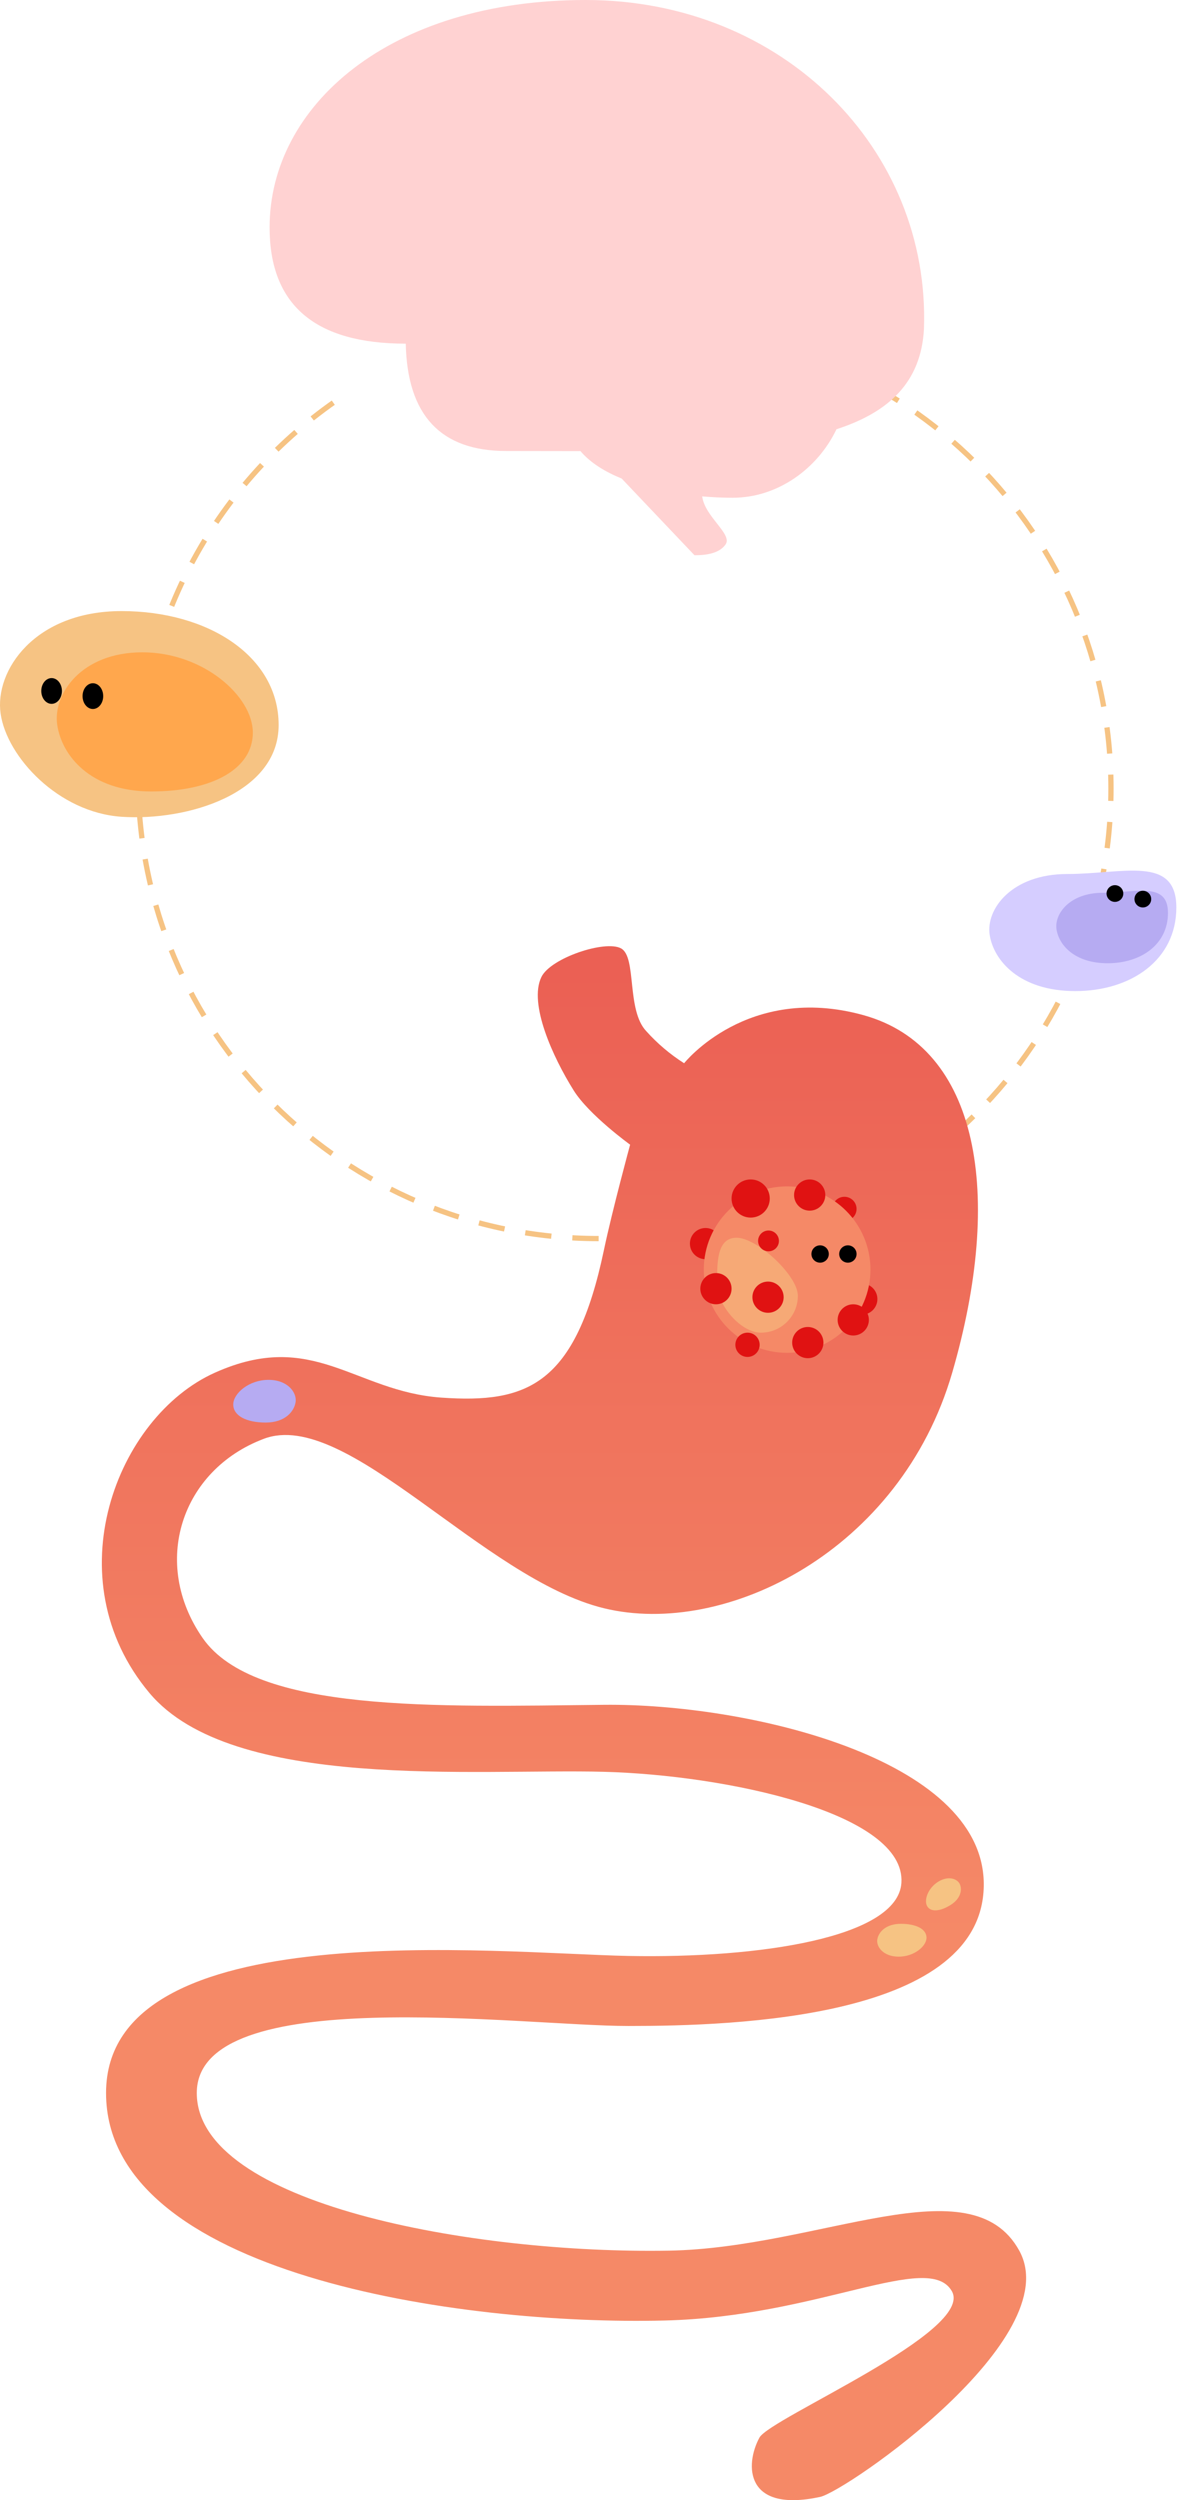 <svg width="224" height="475" viewBox="0 0 224 475" fill="none" xmlns="http://www.w3.org/2000/svg">
<path d="M123.587 237.188C171.906 237.188 211.077 198.064 211.077 149.803C211.077 101.541 171.906 62.418 123.587 62.418" stroke="#F6C383" stroke-dasharray="5 4"/>
<path d="M113.738 235.315C65.419 235.315 26.249 196.192 26.249 147.93C26.249 117.803 41.513 91.237 64.739 75.526" stroke="#F6C383" stroke-dasharray="5 4"/>
<path fill-rule="evenodd" clip-rule="evenodd" d="M111.296 0C148.762 0 176.765 28.394 175.543 62.532C174.993 72.612 168.884 78.323 158.926 81.551C155.335 89.071 147.727 94.569 139.208 94.569C137.422 94.569 135.459 94.487 133.413 94.308C133.893 98.192 139.242 101.477 137.843 103.455C136.897 104.793 135.021 105.47 132.215 105.486L131.94 105.486L118.116 90.922C114.909 89.616 112.143 87.905 110.285 85.708C105.704 85.706 100.984 85.686 96.162 85.686C83.73 85.686 77.372 78.889 77.09 65.293C59.844 65.293 51.221 57.931 51.221 43.207C51.221 20.205 73.829 0 111.296 0Z" fill="#FFD2D2"/>
<path d="M193.652 427.596C184.487 410.949 155.809 427.099 127.082 427.596C89.823 428.241 37.387 418.747 37.387 397.643C37.387 376.538 99.099 384.914 119.395 384.914C139.69 384.914 187.255 383.466 186.907 357.738C186.584 334.021 141.911 323.608 114.75 323.893C82.831 324.241 48.4 325.44 38.511 311.214C28.622 296.988 34.389 279.295 50.128 273.354C65.867 267.414 91.683 299.934 114.75 305.549C137.816 311.165 171.075 294.663 180.911 260.798C190.747 226.933 186.056 198.963 164.048 192.866C142.041 186.769 129.976 202.004 129.976 202.004C127.312 200.309 124.892 198.258 122.785 195.907C118.985 191.884 121.009 181.839 118.004 180.187C114.998 178.536 104.615 182 102.864 185.613C100.393 190.679 105.05 200.874 108.987 207.157C111.893 211.826 119.717 217.475 119.717 217.475C119.717 217.475 116.339 229.892 114.75 237.442C109.359 263.195 100.124 266.674 83.85 265.529C67.366 264.369 59.496 252.41 40.815 260.798C22.134 269.186 10.177 299.926 28.393 321.647C44.132 340.415 90.507 335.976 114.75 336.622C137.95 337.23 172.153 344.451 171.259 357.738C170.551 368.131 144.284 372.092 119.395 371.607C94.506 371.122 20.149 363.201 20.149 397.643C20.149 432.084 87.19 441.838 126.287 440.869C155.536 440.162 176.414 427.596 180.835 435.282C185.255 442.968 146.32 459.383 144.284 463.121C141.502 468.274 141.496 477.454 155.804 474.387C160.747 473.332 202.817 444.243 193.652 427.596Z" fill="url(#paint0_linear)"/>
<path d="M56.163 266.377C55.895 268.158 54.17 270.269 50.474 270.269C46.778 270.269 44.316 268.96 44.316 266.839C44.316 264.718 47.313 262.155 51.009 262.155C54.706 262.155 56.431 264.596 56.163 266.377Z" fill="#B6ABF2"/>
<path d="M166.677 368.495C166.888 367.125 168.25 365.501 171.168 365.501C174.086 365.501 176.029 366.509 176.029 368.14C176.029 369.772 173.664 371.743 170.745 371.743C167.827 371.743 166.465 369.866 166.677 368.495Z" fill="#F6C383"/>
<path d="M182.373 357.994C182.811 359.013 182.577 360.692 180.597 361.927C178.617 363.163 176.871 363.302 176.179 362.195C175.486 361.089 176.254 358.749 178.234 357.514C180.214 356.278 181.935 356.975 182.373 357.994Z" fill="#F6C383"/>
<path d="M188.032 177.626C188.797 182.51 193.729 188.297 204.299 188.297C214.868 188.297 223.496 182.398 223.496 172.409C223.496 162.42 213.337 166.051 202.768 166.051C192.198 166.051 187.266 172.743 188.032 177.626Z" fill="#D5CDFF"/>
<path d="M200.732 176.584C201.189 179.522 204.133 183.006 210.443 183.006C216.753 183.006 221.904 179.455 221.904 173.444C221.904 167.432 215.839 169.617 209.529 169.617C203.219 169.617 200.275 173.645 200.732 176.584Z" fill="#B6ABF2"/>
<ellipse rx="1.591" ry="1.589" transform="matrix(-1 0 0 1 217.13 170.819)" fill="black"/>
<ellipse rx="1.591" ry="1.589" transform="matrix(-1 0 0 1 211.826 169.759)" fill="black"/>
<ellipse rx="2.968" ry="2.965" transform="matrix(-1 0 0 1 163.73 246.811)" fill="#E01212"/>
<ellipse rx="2.309" ry="2.306" transform="matrix(-1 0 0 1 160.431 229.68)" fill="#E01212"/>
<ellipse rx="2.968" ry="2.965" transform="matrix(-1 0 0 1 134.045 236.269)" fill="#E01212"/>
<ellipse rx="15.832" ry="15.813" transform="matrix(-1 0 0 1 149.547 241.21)" fill="#F58967"/>
<ellipse rx="3.628" ry="3.624" transform="matrix(-1 0 0 1 142.621 227.704)" fill="#E01212"/>
<path d="M136.251 244.014C136.251 247.884 140.695 253.19 144.57 253.19C148.445 253.19 151.586 250.052 151.586 246.182C151.586 242.312 143.822 235.155 139.947 235.155C136.072 235.155 136.251 240.144 136.251 244.014Z" fill="#F6A976"/>
<ellipse rx="2.968" ry="2.965" transform="matrix(-1 0 0 1 153.476 255.076)" fill="#E01212"/>
<ellipse rx="2.968" ry="2.965" transform="matrix(-1 0 0 1 162.111 250.765)" fill="#E01212"/>
<ellipse rx="2.309" ry="2.306" transform="matrix(-1 0 0 1 142.021 255.496)" fill="#E01212"/>
<ellipse rx="1.649" ry="1.647" transform="matrix(-1 0 0 1 161.091 238.246)" fill="black"/>
<ellipse rx="1.649" ry="1.647" transform="matrix(-1 0 0 1 155.814 238.246)" fill="black"/>
<ellipse rx="2.968" ry="2.965" transform="matrix(-1 0 0 1 145.919 246.451)" fill="#E01212"/>
<ellipse rx="2.968" ry="2.965" transform="matrix(-1 0 0 1 136.025 244.834)" fill="#E01212"/>
<ellipse rx="2.968" ry="2.965" transform="matrix(-1 0 0 1 153.834 227.045)" fill="#E01212"/>
<ellipse rx="1.979" ry="1.977" transform="matrix(-1 0 0 1 146.009 235.76)" fill="#E01212"/>
<path d="M0.12 135.608C1.314 143.839 11.125 154.374 23.098 155.178C35.579 156.017 52.94 150.788 52.94 137.742C52.94 124.695 39.579 116.097 23.098 116.097C6.617 116.097 -1.073 127.377 0.12 135.608Z" fill="#F6C383"/>
<path d="M10.869 137.687C11.709 143.491 17.121 150.369 28.719 150.369C40.316 150.369 48.038 146.101 48.038 139.192C48.038 132.282 38.636 123.931 27.039 123.931C15.441 123.931 10.029 131.884 10.869 137.687Z" fill="#FFA74D"/>
<ellipse rx="1.961" ry="2.448" transform="matrix(-1 0 0 1 17.647 132.254)" fill="black"/>
<ellipse rx="1.961" ry="2.448" transform="matrix(-1 0 0 1 9.804 131.275)" fill="black"/>
<defs>
<linearGradient id="paint0_linear" x1="107.152" y1="184.609" x2="107.152" y2="367.641" gradientUnits="userSpaceOnUse">
<stop stop-color="#EB6054"/>
<stop offset="1" stop-color="#F58967"/>
</linearGradient>
</defs>
</svg>

